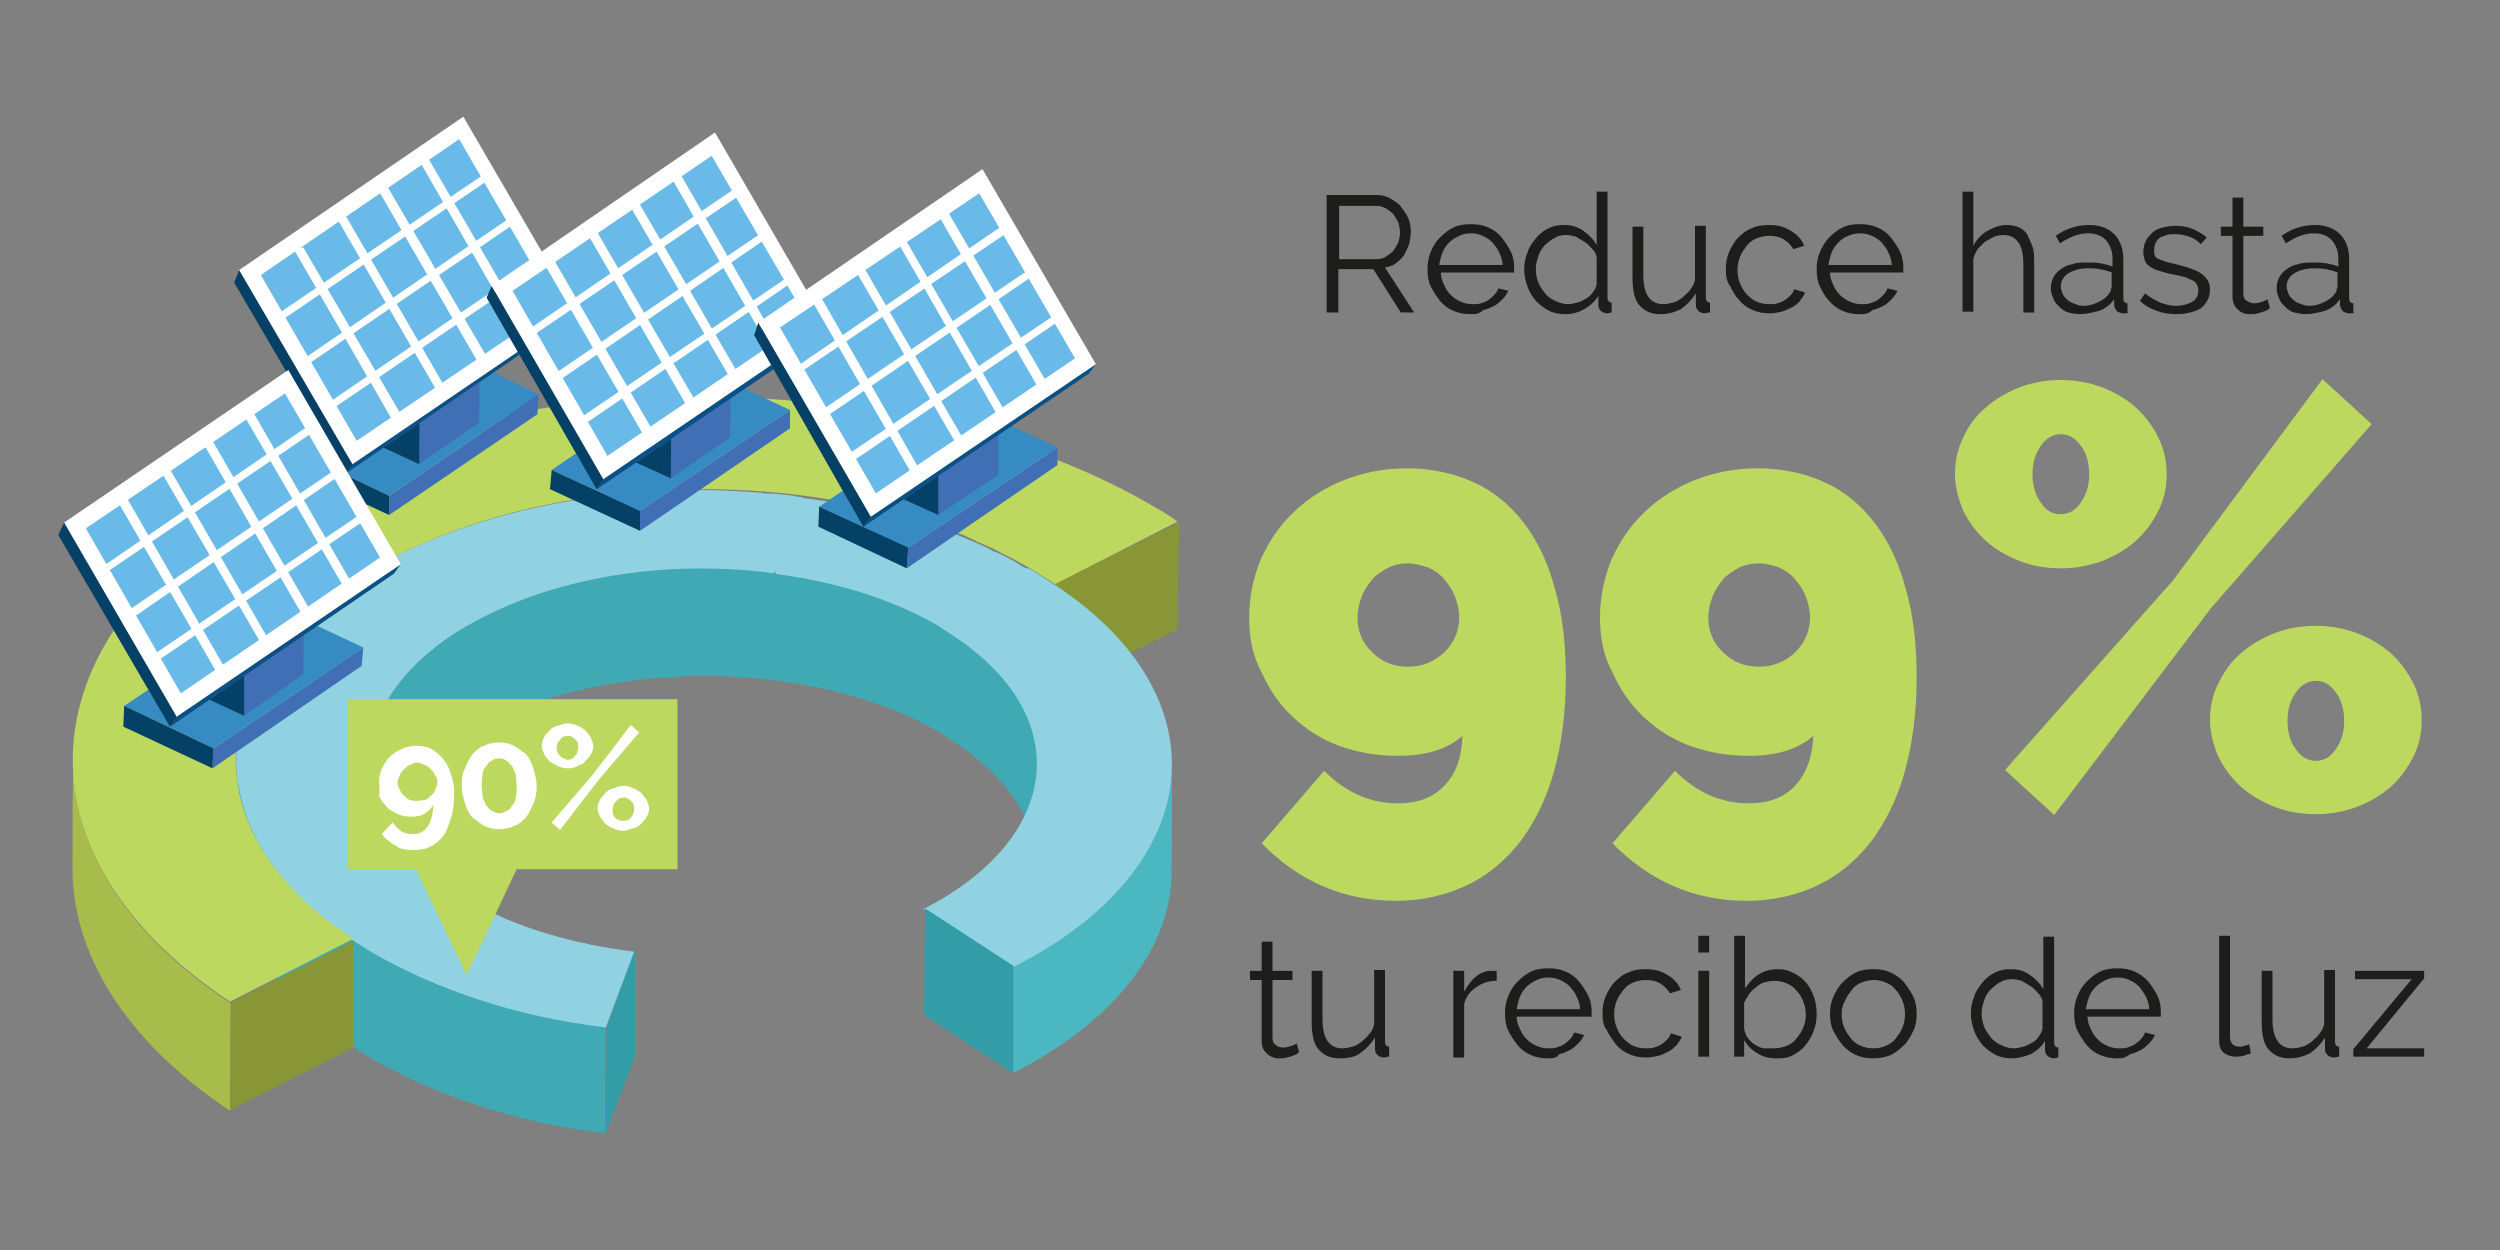 <?xml version="1.0" encoding="utf-8"?>
<!-- Generator: Adobe Illustrator 19.0.1, SVG Export Plug-In . SVG Version: 6.00 Build 0)  -->
<svg version="1.1" id="Capa_1" xmlns="http://www.w3.org/2000/svg" xmlns:xlink="http://www.w3.org/1999/xlink" x="0px" y="0px"
	 viewBox="86 -49 300 150" style="enable-background:new 86 -49 300 150;" xml:space="preserve">
<rect x="86" y="-49" width="300" height="150" fill="#808080" stroke="none"/>
<style type="text/css">
	.st0{enable-background:new    ;}
	.st1{fill:#1D1E1C;}
	.st2{fill:#BCD85F;}
	.st3{fill:#889638;}
	.st4{fill:#3FAAB4;}
	.st5{fill:#4BB7C1;}
	.st6{fill:#90D1E2;}
	.st7{fill:#329DA7;}
	.st8{fill:#A7BC4B;}
	.st9{fill:#406FB5;}
	.st10{fill:#358BC2;}
	.st11{fill:#054167;}
	.st12{fill:#7F724A;}
	.st13{fill:#20375A;}
	.st14{fill:#696A61;}
	.st15{fill:#075188;}
	.st16{fill:#FFFFFF;}
	.st17{fill:#6ABAE9;}
</style>
<g>
	<g class="st0">
		<path class="st1" d="M245.2-11.5v-14.1h5.9c0.6,0,1.2,0.1,1.7,0.4s1,0.6,1.3,1s0.7,0.9,0.9,1.4c0.2,0.5,0.3,1.1,0.3,1.6
			c0,0.5-0.1,1-0.2,1.5c-0.2,0.5-0.4,0.9-0.6,1.3c-0.3,0.4-0.6,0.7-1,1s-0.8,0.4-1.3,0.5l3.5,5.4h-1.6l-3.3-5.2h-4.2v5.2H245.2z
			 M246.6-17.9h4.6c0.4,0,0.8-0.1,1.1-0.3c0.3-0.2,0.6-0.4,0.9-0.7c0.2-0.3,0.4-0.6,0.6-1c0.1-0.4,0.2-0.8,0.2-1.2
			c0-0.4-0.1-0.8-0.2-1.2c-0.2-0.4-0.4-0.7-0.6-1c-0.3-0.3-0.6-0.5-0.9-0.7c-0.4-0.2-0.7-0.3-1.1-0.3h-4.5V-17.9z"/>
		<path class="st1" d="M262.5-11.3c-0.8,0-1.4-0.1-2.1-0.4s-1.2-0.7-1.6-1.2s-0.8-1.1-1.1-1.7c-0.3-0.6-0.4-1.3-0.4-2.1
			c0-0.7,0.1-1.4,0.4-2.1s0.6-1.2,1.1-1.7c0.5-0.5,1-0.9,1.6-1.2s1.3-0.4,2.1-0.4c0.8,0,1.4,0.1,2.1,0.4s1.2,0.7,1.6,1.2
			c0.4,0.5,0.8,1.1,1.1,1.7s0.4,1.3,0.4,2c0,0.1,0,0.2,0,0.3s0,0.2,0,0.2h-8.8c0,0.6,0.2,1.1,0.4,1.5c0.2,0.5,0.5,0.9,0.8,1.2
			c0.3,0.3,0.7,0.6,1.2,0.8c0.4,0.2,0.9,0.3,1.4,0.3c0.3,0,0.7,0,1-0.1c0.3-0.1,0.6-0.2,0.9-0.4c0.3-0.2,0.5-0.4,0.7-0.6
			c0.2-0.2,0.4-0.5,0.5-0.8l1.2,0.3c-0.2,0.4-0.4,0.7-0.7,1s-0.6,0.6-1,0.8s-0.8,0.4-1.3,0.5C263.5-11.3,263-11.3,262.5-11.3z
			 M266.3-17.2c0-0.6-0.2-1.1-0.4-1.5c-0.2-0.5-0.5-0.8-0.8-1.2c-0.3-0.3-0.7-0.6-1.2-0.8c-0.4-0.2-0.9-0.3-1.4-0.3
			c-0.5,0-1,0.1-1.4,0.3c-0.4,0.2-0.8,0.4-1.2,0.8c-0.3,0.3-0.6,0.7-0.8,1.2c-0.2,0.5-0.3,1-0.4,1.5H266.3z"/>
		<path class="st1" d="M273.9-11.3c-0.7,0-1.4-0.1-2-0.4s-1.1-0.7-1.6-1.2c-0.4-0.5-0.8-1.1-1-1.7s-0.4-1.3-0.4-2
			c0-0.7,0.1-1.4,0.4-2.1c0.2-0.7,0.6-1.2,1-1.7c0.4-0.5,0.9-0.9,1.5-1.2s1.2-0.4,1.9-0.4c0.9,0,1.6,0.2,2.3,0.7
			c0.7,0.5,1.2,1,1.6,1.7V-26h1.3v12.7c0,0.4,0.2,0.6,0.5,0.6v1.2c-0.2,0-0.4,0.1-0.5,0.1c-0.3,0-0.6-0.1-0.8-0.3
			c-0.2-0.2-0.3-0.4-0.3-0.7v-1.1c-0.4,0.7-1,1.2-1.7,1.6C275.4-11.5,274.7-11.3,273.9-11.3z M274.2-12.5c0.3,0,0.7-0.1,1.1-0.2
			c0.4-0.1,0.7-0.3,1.1-0.5c0.3-0.2,0.6-0.5,0.8-0.8s0.4-0.6,0.4-1v-3.2c-0.1-0.4-0.3-0.7-0.6-1c-0.3-0.3-0.5-0.6-0.9-0.8
			c-0.3-0.2-0.7-0.4-1-0.6c-0.4-0.1-0.7-0.2-1.1-0.2c-0.6,0-1.1,0.1-1.5,0.4c-0.5,0.2-0.8,0.6-1.2,0.9c-0.3,0.4-0.6,0.8-0.7,1.3
			c-0.2,0.5-0.3,1-0.3,1.5c0,0.6,0.1,1.1,0.3,1.6c0.2,0.5,0.5,0.9,0.8,1.3s0.8,0.7,1.2,0.9S273.6-12.5,274.2-12.5z"/>
		<path class="st1" d="M285.2-11.3c-1.1,0-1.9-0.4-2.5-1.1c-0.6-0.7-0.8-1.9-0.8-3.3v-6.1h1.3v5.8c0,2.3,0.8,3.5,2.4,3.5
			c0.4,0,0.8-0.1,1.2-0.2c0.4-0.1,0.7-0.3,1.1-0.6c0.3-0.3,0.6-0.5,0.9-0.9s0.5-0.7,0.6-1.2v-6.5h1.3v8.6c0,0.4,0.2,0.6,0.5,0.6v1.2
			c-0.3,0-0.5,0.1-0.6,0.1c-0.3,0-0.6-0.1-0.8-0.3c-0.2-0.2-0.3-0.4-0.3-0.7v-1.4c-0.5,0.8-1.1,1.4-1.8,1.9
			C286.9-11.5,286.1-11.3,285.2-11.3z"/>
		<path class="st1" d="M293.1-16.7c0-0.7,0.1-1.4,0.4-2.1c0.3-0.6,0.6-1.2,1.1-1.7s1-0.9,1.6-1.1c0.6-0.3,1.3-0.4,2.1-0.4
			c1,0,1.8,0.2,2.6,0.7s1.3,1,1.6,1.8l-1.3,0.4c-0.3-0.5-0.7-0.9-1.2-1.2s-1.1-0.4-1.7-0.4c-0.5,0-1,0.1-1.5,0.3
			c-0.5,0.2-0.9,0.5-1.2,0.9c-0.3,0.4-0.6,0.8-0.8,1.3c-0.2,0.5-0.3,1.1-0.3,1.6c0,0.6,0.1,1.1,0.3,1.6s0.5,1,0.8,1.3
			s0.7,0.7,1.2,0.9c0.5,0.2,0.9,0.3,1.5,0.3c0.3,0,0.7,0,1-0.1c0.3-0.1,0.6-0.2,0.9-0.4c0.3-0.2,0.5-0.4,0.7-0.6
			c0.2-0.2,0.3-0.4,0.4-0.7l1.3,0.4c-0.1,0.4-0.4,0.7-0.6,1s-0.6,0.6-1,0.8s-0.8,0.4-1.2,0.5c-0.5,0.1-0.9,0.2-1.4,0.2
			c-0.8,0-1.4-0.1-2.1-0.4s-1.2-0.7-1.6-1.2c-0.5-0.5-0.8-1.1-1.1-1.7C293.2-15.2,293.1-15.9,293.1-16.7z"/>
		<path class="st1" d="M309.2-11.3c-0.8,0-1.4-0.1-2.1-0.4s-1.2-0.7-1.6-1.2c-0.5-0.5-0.8-1.1-1.1-1.7c-0.3-0.6-0.4-1.3-0.4-2.1
			c0-0.7,0.1-1.4,0.4-2.1c0.3-0.6,0.6-1.2,1.1-1.7c0.5-0.5,1-0.9,1.6-1.2c0.6-0.3,1.3-0.4,2.1-0.4s1.4,0.1,2.1,0.4s1.2,0.7,1.6,1.2
			c0.4,0.5,0.8,1.1,1.1,1.7s0.4,1.3,0.4,2c0,0.1,0,0.2,0,0.3c0,0.1,0,0.2,0,0.2h-8.8c0,0.6,0.2,1.1,0.4,1.5c0.2,0.5,0.5,0.9,0.8,1.2
			c0.3,0.3,0.7,0.6,1.2,0.8c0.4,0.2,0.9,0.3,1.4,0.3c0.3,0,0.7,0,1-0.1s0.6-0.2,0.9-0.4c0.3-0.2,0.5-0.4,0.7-0.6s0.4-0.5,0.5-0.8
			l1.2,0.3c-0.2,0.4-0.4,0.7-0.7,1s-0.6,0.6-1,0.8s-0.8,0.4-1.3,0.5C310.2-11.3,309.7-11.3,309.2-11.3z M313-17.2
			c0-0.6-0.2-1.1-0.4-1.5c-0.2-0.5-0.5-0.8-0.8-1.2c-0.3-0.3-0.7-0.6-1.2-0.8c-0.4-0.2-0.9-0.3-1.4-0.3c-0.5,0-1,0.1-1.4,0.3
			c-0.5,0.2-0.8,0.4-1.2,0.8c-0.3,0.3-0.6,0.7-0.8,1.2s-0.3,1-0.4,1.5H313z"/>
		<path class="st1" d="M330.1-11.5h-1.3v-5.8c0-1.2-0.2-2.1-0.6-2.6c-0.4-0.6-1-0.9-1.8-0.9c-0.4,0-0.8,0.1-1.1,0.2
			c-0.4,0.2-0.7,0.4-1.1,0.6c-0.3,0.3-0.6,0.6-0.9,0.9c-0.2,0.4-0.4,0.7-0.5,1.2v6.3h-1.3V-26h1.3v6.5c0.4-0.8,1-1.4,1.7-1.8
			s1.5-0.7,2.3-0.7c0.6,0,1.1,0.1,1.5,0.3c0.4,0.2,0.8,0.5,1,0.9s0.4,0.9,0.6,1.4s0.2,1.2,0.2,1.8V-11.5z"/>
		<path class="st1" d="M335.6-11.3c-0.5,0-1-0.1-1.4-0.2s-0.8-0.4-1.1-0.7c-0.3-0.3-0.6-0.6-0.7-1c-0.2-0.4-0.3-0.8-0.3-1.2
			c0-0.5,0.1-0.9,0.3-1.3c0.2-0.4,0.5-0.7,0.9-1c0.4-0.3,0.8-0.5,1.4-0.6c0.5-0.2,1.1-0.2,1.8-0.2c0.5,0,1,0,1.6,0.1
			c0.5,0.1,1,0.2,1.4,0.4V-18c0-0.9-0.3-1.6-0.8-2.2c-0.5-0.5-1.2-0.8-2.1-0.8c-0.6,0-1.1,0.1-1.7,0.3c-0.5,0.2-1.1,0.5-1.7,0.9
			l-0.5-0.9c0.7-0.5,1.3-0.8,2-1c0.6-0.2,1.3-0.3,2-0.3c1.3,0,2.3,0.4,3,1.1c0.7,0.7,1.1,1.7,1.1,3v4.7c0,0.4,0.2,0.6,0.5,0.6v1.2
			c-0.1,0-0.2,0-0.3,0c-0.1,0-0.2,0-0.2,0c-0.3,0-0.5-0.1-0.7-0.2c-0.2-0.2-0.3-0.4-0.4-0.7l0-0.8c-0.4,0.6-1,1.1-1.8,1.4
			C337.1-11.5,336.4-11.3,335.6-11.3z M335.9-12.3c0.6,0,1.2-0.1,1.8-0.4c0.6-0.3,1.1-0.6,1.4-1.1c0.1-0.1,0.2-0.2,0.2-0.4
			s0.1-0.3,0.1-0.4v-1.7c-0.5-0.2-0.9-0.3-1.4-0.4s-1-0.1-1.4-0.1c-1,0-1.7,0.2-2.4,0.6c-0.6,0.4-0.9,0.9-0.9,1.6
			c0,0.3,0.1,0.5,0.2,0.8c0.1,0.3,0.3,0.5,0.5,0.7c0.2,0.2,0.5,0.4,0.8,0.5S335.5-12.3,335.9-12.3z"/>
		<path class="st1" d="M347.2-11.3c-0.8,0-1.6-0.1-2.4-0.4c-0.8-0.3-1.4-0.6-2-1.2l0.6-0.9c0.6,0.5,1.2,0.8,1.8,1.1
			c0.6,0.2,1.2,0.4,1.9,0.4c0.8,0,1.5-0.2,2-0.5c0.5-0.3,0.7-0.8,0.7-1.4c0-0.3-0.1-0.5-0.2-0.7s-0.3-0.4-0.6-0.5s-0.6-0.3-1-0.4
			c-0.4-0.1-0.8-0.2-1.4-0.3c-0.6-0.1-1.1-0.3-1.5-0.4c-0.4-0.1-0.8-0.3-1.1-0.5c-0.3-0.2-0.5-0.4-0.6-0.7c-0.1-0.3-0.2-0.6-0.2-1
			c0-0.5,0.1-1,0.3-1.4s0.5-0.7,0.8-1c0.3-0.3,0.8-0.5,1.2-0.6c0.5-0.1,1-0.2,1.5-0.2c0.8,0,1.5,0.1,2.2,0.4c0.6,0.3,1.2,0.6,1.6,1
			l-0.7,0.8c-0.4-0.4-0.8-0.7-1.4-0.9s-1.1-0.3-1.7-0.3c-0.4,0-0.7,0-1,0.1c-0.3,0.1-0.6,0.2-0.8,0.3c-0.2,0.2-0.4,0.4-0.5,0.6
			c-0.1,0.2-0.2,0.5-0.2,0.9c0,0.3,0,0.5,0.1,0.7s0.2,0.3,0.5,0.4c0.2,0.1,0.5,0.2,0.8,0.3c0.3,0.1,0.7,0.2,1.2,0.3
			c0.7,0.2,1.2,0.3,1.7,0.5c0.5,0.2,0.9,0.3,1.3,0.6c0.3,0.2,0.6,0.5,0.8,0.8s0.3,0.7,0.3,1.1c0,1-0.4,1.7-1.1,2.3
			C349.4-11.6,348.4-11.3,347.2-11.3z"/>
		<path class="st1" d="M358.4-12c-0.1,0-0.2,0.1-0.3,0.2s-0.3,0.1-0.5,0.2s-0.4,0.1-0.7,0.2s-0.5,0.1-0.8,0.1c-0.3,0-0.6,0-0.8-0.1
			c-0.3-0.1-0.5-0.2-0.7-0.4c-0.2-0.2-0.4-0.4-0.5-0.6c-0.1-0.3-0.2-0.5-0.2-0.9v-7.4h-1.4v-1.1h1.4v-3.5h1.3v3.5h2.4v1.1h-2.4v7
			c0,0.4,0.2,0.7,0.4,0.8s0.5,0.3,0.9,0.3c0.4,0,0.7-0.1,1-0.2c0.3-0.1,0.5-0.2,0.6-0.3L358.4-12z"/>
		<path class="st1" d="M362.7-11.3c-0.5,0-1-0.1-1.4-0.2s-0.8-0.4-1.1-0.7c-0.3-0.3-0.6-0.6-0.7-1c-0.2-0.4-0.3-0.8-0.3-1.2
			c0-0.5,0.1-0.9,0.3-1.3c0.2-0.4,0.5-0.7,0.9-1c0.4-0.3,0.8-0.5,1.4-0.6c0.5-0.2,1.1-0.2,1.8-0.2c0.5,0,1,0,1.6,0.1
			c0.5,0.1,1,0.2,1.4,0.4V-18c0-0.9-0.3-1.6-0.8-2.2c-0.5-0.5-1.2-0.8-2.1-0.8c-0.6,0-1.1,0.1-1.7,0.3c-0.5,0.2-1.1,0.5-1.7,0.9
			l-0.5-0.9c0.7-0.5,1.3-0.8,2-1c0.6-0.2,1.3-0.3,2-0.3c1.3,0,2.3,0.4,3,1.1c0.7,0.7,1.1,1.7,1.1,3v4.7c0,0.4,0.2,0.6,0.5,0.6v1.2
			c-0.1,0-0.2,0-0.3,0c-0.1,0-0.2,0-0.2,0c-0.3,0-0.5-0.1-0.7-0.2c-0.2-0.2-0.3-0.4-0.4-0.7l0-0.8c-0.4,0.6-1,1.1-1.8,1.4
			C364.2-11.5,363.5-11.3,362.7-11.3z M363-12.3c0.6,0,1.2-0.1,1.8-0.4c0.6-0.3,1.1-0.6,1.4-1.1c0.1-0.1,0.2-0.2,0.2-0.4
			s0.1-0.3,0.1-0.4v-1.7c-0.5-0.2-0.9-0.3-1.4-0.4s-1-0.1-1.4-0.1c-1,0-1.7,0.2-2.4,0.6c-0.6,0.4-0.9,0.9-0.9,1.6
			c0,0.3,0.1,0.5,0.2,0.8c0.1,0.3,0.3,0.5,0.5,0.7c0.2,0.2,0.5,0.4,0.8,0.5S362.6-12.3,363-12.3z"/>
	</g>
	<g class="st0">
		<path class="st2" d="M235.9,25.1c0-2.5,0.5-4.8,1.4-7c1-2.2,2.3-4.1,4-5.7c1.7-1.6,3.7-2.9,6-3.8c2.3-0.9,4.8-1.4,7.5-1.4
			c3,0,5.7,0.6,8.1,1.7c2.4,1.1,4.3,2.7,6,4.9c1.6,2.1,2.9,4.8,3.7,7.9c0.9,3.1,1.3,6.6,1.3,10.6c0,4.2-0.5,7.9-1.4,11.2
			s-2.3,6.1-4,8.4c-1.8,2.3-3.9,4.1-6.4,5.3c-2.5,1.2-5.4,1.9-8.6,1.9c-6.2,0-11.6-2.3-16.1-6.9l7.5-8.7c2.6,2.6,5.5,3.9,8.9,3.9
			c2.3,0,4.2-0.7,5.5-2.1c1.4-1.4,2.1-3.4,2.2-6c-1.8,1.6-4.4,2.4-7.7,2.4c-2.6,0-4.9-0.4-7.1-1.2c-2.2-0.8-4-2-5.6-3.5
			c-1.6-1.5-2.8-3.3-3.7-5.3C236.3,29.7,235.9,27.5,235.9,25.1z M254.9,18.6c-0.8,0-1.6,0.2-2.3,0.5c-0.7,0.4-1.4,0.8-1.9,1.4
			c-0.5,0.6-1,1.3-1.3,2.1c-0.3,0.8-0.5,1.6-0.5,2.5c0,1.7,0.6,3.1,1.8,4.2c1.2,1.2,2.6,1.7,4.3,1.7c1.7,0,3.1-0.6,4.3-1.7
			c1.2-1.2,1.8-2.6,1.8-4.2c0-0.9-0.2-1.7-0.5-2.5c-0.3-0.8-0.8-1.5-1.3-2.1c-0.5-0.6-1.2-1.1-1.9-1.4
			C256.4,18.8,255.7,18.6,254.9,18.6z"/>
		<path class="st2" d="M278,25.1c0-2.5,0.5-4.8,1.4-7c1-2.2,2.3-4.1,4-5.7c1.7-1.6,3.7-2.9,6-3.8c2.3-0.9,4.8-1.4,7.5-1.4
			c3,0,5.7,0.6,8.1,1.7c2.4,1.1,4.3,2.7,6,4.9c1.6,2.1,2.9,4.8,3.7,7.9c0.9,3.1,1.3,6.6,1.3,10.6c0,4.2-0.5,7.9-1.4,11.2
			c-0.9,3.3-2.3,6.1-4,8.4c-1.8,2.3-3.9,4.1-6.4,5.3c-2.5,1.2-5.4,1.9-8.6,1.9c-6.2,0-11.6-2.3-16.1-6.9l7.5-8.7
			c2.6,2.6,5.5,3.9,8.9,3.9c2.3,0,4.2-0.7,5.5-2.1s2.1-3.4,2.2-6c-1.8,1.6-4.4,2.4-7.7,2.4c-2.6,0-4.9-0.4-7.1-1.2
			c-2.2-0.8-4-2-5.6-3.5c-1.6-1.5-2.8-3.3-3.7-5.3C278.4,29.7,278,27.5,278,25.1z M297,18.6c-0.8,0-1.6,0.2-2.3,0.5
			c-0.7,0.4-1.4,0.8-1.9,1.4c-0.5,0.6-1,1.3-1.3,2.1c-0.3,0.8-0.5,1.6-0.5,2.5c0,1.7,0.6,3.1,1.8,4.2c1.2,1.2,2.6,1.7,4.3,1.7
			c1.7,0,3.1-0.6,4.3-1.7c1.2-1.2,1.8-2.6,1.8-4.2c0-0.9-0.2-1.7-0.5-2.5c-0.3-0.8-0.8-1.5-1.3-2.1c-0.5-0.6-1.2-1.1-1.9-1.4
			C298.6,18.8,297.8,18.6,297,18.6z"/>
		<path class="st2" d="M333.3,19.2c-1.8,0-3.5-0.3-5-0.9c-1.5-0.6-2.9-1.4-4-2.4c-1.1-1-2-2.2-2.7-3.6c-0.6-1.4-1-2.9-1-4.4
			c0-1.6,0.3-3,1-4.4c0.6-1.4,1.5-2.6,2.7-3.6c1.1-1,2.5-1.8,4-2.4c1.5-0.6,3.2-0.9,5-0.9c1.8,0,3.4,0.3,5,0.9
			c1.5,0.6,2.9,1.4,4,2.4c1.1,1,2,2.2,2.7,3.6c0.7,1.4,1,2.9,1,4.4c0,1.6-0.3,3-1,4.4c-0.7,1.4-1.6,2.6-2.7,3.6
			c-1.1,1-2.5,1.8-4,2.4C336.7,18.9,335,19.2,333.3,19.2z M326.6,43.4l20.2-22.8l17.9-24.1l5.9,5.4L351.3,24l-18.8,24.8L326.6,43.4z
			 M333.3,12.7c1,0,1.8-0.5,2.4-1.4c0.7-1,1-2.1,1-3.4c0-1.3-0.3-2.5-1-3.4c-0.7-1-1.5-1.4-2.4-1.4s-1.8,0.5-2.4,1.4
			c-0.7,1-1,2.1-1,3.4c0,1.3,0.3,2.5,1,3.4C331.5,12.3,332.3,12.7,333.3,12.7z M363.9,48.7c-1.8,0-3.5-0.3-5-0.9
			c-1.5-0.6-2.9-1.4-4-2.4c-1.1-1-2-2.2-2.7-3.6c-0.6-1.4-1-2.9-1-4.4c0-1.6,0.3-3,1-4.4s1.5-2.6,2.7-3.6c1.1-1,2.5-1.8,4-2.4
			c1.5-0.6,3.2-0.9,5-0.9c1.8,0,3.4,0.3,5,0.9c1.5,0.6,2.9,1.4,4,2.4c1.1,1,2,2.2,2.7,3.6c0.7,1.4,1,2.9,1,4.4c0,1.6-0.3,3-1,4.4
			c-0.7,1.4-1.6,2.6-2.7,3.6c-1.1,1-2.5,1.8-4,2.4C367.3,48.4,365.7,48.7,363.9,48.7z M363.9,42.3c1,0,1.8-0.5,2.4-1.4
			c0.7-1,1-2.1,1-3.4c0-1.3-0.3-2.5-1-3.4c-0.7-1-1.5-1.4-2.4-1.4s-1.8,0.5-2.4,1.4c-0.7,1-1,2.1-1,3.4c0,1.3,0.3,2.5,1,3.4
			C362.1,41.8,362.9,42.3,363.9,42.3z"/>
	</g>
	<g class="st0">
		<path class="st1" d="M241.9,77.3c-0.1,0-0.2,0.1-0.3,0.2c-0.2,0.1-0.3,0.1-0.5,0.2c-0.2,0.1-0.4,0.1-0.7,0.2s-0.5,0.1-0.8,0.1
			c-0.3,0-0.6,0-0.8-0.1s-0.5-0.2-0.7-0.4c-0.2-0.2-0.4-0.4-0.5-0.6c-0.1-0.3-0.2-0.5-0.2-0.9v-7.4h-1.4v-1.1h1.4V64h1.3v3.5h2.4
			v1.1h-2.4v7c0,0.4,0.2,0.7,0.4,0.8c0.2,0.2,0.5,0.3,0.9,0.3c0.4,0,0.7-0.1,1-0.2c0.3-0.1,0.5-0.2,0.6-0.3L241.9,77.3z"/>
		<path class="st1" d="M246.7,78c-1.1,0-1.9-0.4-2.5-1.1c-0.6-0.7-0.8-1.9-0.8-3.3v-6.1h1.3v5.8c0,2.3,0.8,3.5,2.4,3.5
			c0.4,0,0.8-0.1,1.2-0.2c0.4-0.1,0.7-0.3,1.1-0.6c0.3-0.3,0.6-0.5,0.9-0.9c0.3-0.3,0.5-0.7,0.6-1.2v-6.5h1.3v8.6
			c0,0.4,0.2,0.6,0.5,0.6v1.2c-0.3,0-0.4,0.1-0.6,0.1c-0.3,0-0.6-0.1-0.8-0.3c-0.2-0.2-0.3-0.4-0.3-0.7v-1.4
			c-0.5,0.8-1.1,1.4-1.8,1.9S247.6,78,246.7,78z"/>
		<path class="st1" d="M265.5,68.7c-0.9,0-1.7,0.3-2.4,0.8c-0.7,0.5-1.2,1.1-1.4,2v6.4h-1.3V67.5h1.3V70c0.4-0.7,0.8-1.3,1.4-1.8
			c0.6-0.5,1.2-0.7,1.9-0.7c0.1,0,0.2,0,0.3,0c0.1,0,0.2,0,0.3,0V68.7z"/>
		<path class="st1" d="M271.8,78c-0.8,0-1.4-0.1-2.1-0.4s-1.2-0.7-1.6-1.2s-0.8-1.1-1.1-1.7c-0.3-0.6-0.4-1.3-0.4-2.1
			c0-0.7,0.1-1.4,0.4-2.1s0.6-1.2,1.1-1.7c0.5-0.5,1-0.9,1.6-1.2s1.3-0.4,2.1-0.4c0.8,0,1.4,0.1,2.1,0.4s1.2,0.7,1.6,1.2
			c0.4,0.5,0.8,1.1,1.1,1.7s0.4,1.3,0.4,2c0,0.1,0,0.2,0,0.3s0,0.2,0,0.2H268c0,0.6,0.2,1.1,0.4,1.5c0.2,0.5,0.5,0.9,0.8,1.2
			c0.3,0.3,0.7,0.6,1.2,0.8c0.4,0.2,0.9,0.3,1.4,0.3c0.3,0,0.7,0,1-0.1c0.3-0.1,0.6-0.2,0.9-0.4c0.3-0.2,0.5-0.4,0.7-0.6
			c0.2-0.2,0.4-0.5,0.5-0.8l1.2,0.3c-0.2,0.4-0.4,0.7-0.7,1s-0.6,0.6-1,0.8s-0.8,0.4-1.3,0.5C272.8,78,272.3,78,271.8,78z
			 M275.6,72.1c0-0.6-0.2-1.1-0.4-1.5c-0.2-0.5-0.5-0.8-0.8-1.2c-0.3-0.3-0.7-0.6-1.2-0.8c-0.4-0.2-0.9-0.3-1.4-0.3
			c-0.5,0-1,0.1-1.4,0.3c-0.4,0.2-0.8,0.4-1.2,0.8c-0.3,0.3-0.6,0.7-0.8,1.2c-0.2,0.5-0.3,1-0.4,1.5H275.6z"/>
		<path class="st1" d="M278.3,72.6c0-0.7,0.1-1.4,0.4-2.1c0.3-0.6,0.6-1.2,1.1-1.7c0.5-0.5,1-0.9,1.6-1.1c0.6-0.3,1.3-0.4,2.1-0.4
			c1,0,1.8,0.2,2.6,0.7c0.7,0.4,1.3,1,1.6,1.8l-1.3,0.4c-0.3-0.5-0.7-0.9-1.2-1.2s-1.1-0.4-1.7-0.4c-0.5,0-1,0.1-1.5,0.3
			c-0.5,0.2-0.9,0.5-1.2,0.9c-0.3,0.4-0.6,0.8-0.8,1.3c-0.2,0.5-0.3,1.1-0.3,1.6c0,0.6,0.1,1.1,0.3,1.6c0.2,0.5,0.5,1,0.8,1.3
			s0.7,0.7,1.2,0.9c0.5,0.2,0.9,0.3,1.5,0.3c0.3,0,0.7,0,1-0.1c0.3-0.1,0.6-0.2,0.9-0.4c0.3-0.2,0.5-0.4,0.7-0.6
			c0.2-0.2,0.3-0.4,0.4-0.7l1.3,0.4c-0.1,0.4-0.4,0.7-0.6,1c-0.3,0.3-0.6,0.6-1,0.8s-0.8,0.4-1.2,0.5c-0.5,0.1-0.9,0.2-1.4,0.2
			c-0.8,0-1.4-0.1-2.1-0.4s-1.2-0.7-1.6-1.2s-0.8-1.1-1.1-1.7C278.4,74.1,278.3,73.4,278.3,72.6z"/>
		<path class="st1" d="M289.8,65.3v-2h1.3v2H289.8z M289.8,77.8V67.5h1.3v10.3H289.8z"/>
		<path class="st1" d="M299.1,78c-0.8,0-1.6-0.2-2.2-0.6c-0.7-0.4-1.2-0.9-1.6-1.6v2h-1.2V63.3h1.3v6.3c0.5-0.7,1-1.3,1.7-1.7
			c0.6-0.4,1.4-0.6,2.3-0.6c0.7,0,1.4,0.2,1.9,0.5c0.6,0.3,1.1,0.7,1.5,1.2c0.4,0.5,0.7,1.1,0.9,1.7c0.2,0.6,0.3,1.3,0.3,2
			c0,0.7-0.1,1.4-0.4,2.1c-0.2,0.6-0.6,1.2-1,1.7c-0.4,0.5-1,0.9-1.6,1.2S299.8,78,299.1,78z M298.8,76.8c0.6,0,1.1-0.1,1.6-0.3
			c0.5-0.2,0.9-0.5,1.2-0.9c0.3-0.4,0.6-0.8,0.8-1.3s0.3-1,0.3-1.5c0-0.5-0.1-1.1-0.3-1.6c-0.2-0.5-0.4-0.9-0.8-1.3
			c-0.3-0.4-0.7-0.7-1.2-0.9s-0.9-0.3-1.5-0.3c-0.4,0-0.8,0.1-1.2,0.2c-0.4,0.1-0.7,0.3-1,0.6c-0.3,0.2-0.6,0.5-0.8,0.8
			c-0.2,0.3-0.4,0.6-0.6,1v3.2c0.1,0.4,0.2,0.7,0.4,1s0.5,0.6,0.8,0.8c0.3,0.2,0.7,0.4,1.1,0.5C298.1,76.8,298.5,76.8,298.8,76.8z"
			/>
		<path class="st1" d="M310.8,78c-0.8,0-1.4-0.1-2.1-0.4c-0.6-0.3-1.2-0.7-1.6-1.2s-0.8-1.1-1.1-1.7c-0.3-0.6-0.4-1.3-0.4-2
			c0-0.7,0.1-1.4,0.4-2.1c0.3-0.6,0.6-1.2,1.1-1.7s1-0.9,1.6-1.2c0.6-0.3,1.3-0.4,2.1-0.4s1.4,0.1,2.1,0.4c0.6,0.3,1.2,0.7,1.6,1.2
			s0.8,1.1,1.1,1.7c0.3,0.6,0.4,1.3,0.4,2.1c0,0.7-0.1,1.4-0.4,2c-0.3,0.6-0.6,1.2-1.1,1.7s-1,0.9-1.6,1.2
			C312.2,77.9,311.5,78,310.8,78z M307,72.7c0,0.6,0.1,1.1,0.3,1.6c0.2,0.5,0.5,0.9,0.8,1.3c0.3,0.4,0.7,0.7,1.2,0.9
			c0.5,0.2,0.9,0.3,1.5,0.3s1-0.1,1.5-0.3c0.5-0.2,0.9-0.5,1.2-0.9c0.3-0.4,0.6-0.8,0.8-1.3c0.2-0.5,0.3-1,0.3-1.6
			c0-0.6-0.1-1.1-0.3-1.6c-0.2-0.5-0.5-1-0.8-1.3c-0.3-0.4-0.7-0.7-1.2-0.9c-0.5-0.2-0.9-0.3-1.4-0.3s-1,0.1-1.5,0.3
			c-0.5,0.2-0.9,0.5-1.2,0.9c-0.3,0.4-0.6,0.8-0.8,1.3C307.1,71.6,307,72.1,307,72.7z"/>
		<path class="st1" d="M327.5,78c-0.7,0-1.4-0.1-2-0.4s-1.1-0.7-1.6-1.2c-0.4-0.5-0.8-1.1-1-1.7c-0.2-0.6-0.4-1.3-0.4-2
			c0-0.7,0.1-1.4,0.4-2.1c0.2-0.7,0.6-1.2,1-1.7c0.4-0.5,0.9-0.9,1.5-1.2s1.2-0.4,1.9-0.4c0.9,0,1.6,0.2,2.3,0.7
			c0.7,0.5,1.2,1,1.6,1.7v-6.3h1.3v12.7c0,0.4,0.2,0.6,0.5,0.6v1.2c-0.2,0-0.4,0.1-0.5,0.1c-0.3,0-0.6-0.1-0.8-0.3
			c-0.2-0.2-0.3-0.4-0.3-0.7v-1.1c-0.4,0.7-1,1.2-1.7,1.6C328.9,77.8,328.2,78,327.5,78z M327.7,76.8c0.3,0,0.7-0.1,1.1-0.2
			c0.4-0.1,0.7-0.3,1.1-0.5s0.6-0.5,0.8-0.8c0.2-0.3,0.4-0.6,0.4-1v-3.2c-0.1-0.4-0.3-0.7-0.6-1s-0.5-0.6-0.9-0.8
			c-0.3-0.2-0.7-0.4-1-0.6c-0.4-0.1-0.7-0.2-1.1-0.2c-0.6,0-1.1,0.1-1.5,0.4c-0.5,0.2-0.8,0.6-1.2,0.9c-0.3,0.4-0.6,0.8-0.7,1.3
			c-0.2,0.5-0.3,1-0.3,1.5c0,0.6,0.1,1.1,0.3,1.6c0.2,0.5,0.5,0.9,0.8,1.3c0.3,0.4,0.8,0.7,1.2,0.9
			C326.7,76.7,327.2,76.8,327.7,76.8z"/>
		<path class="st1" d="M340.1,78c-0.8,0-1.4-0.1-2.1-0.4s-1.2-0.7-1.6-1.2s-0.8-1.1-1.1-1.7c-0.3-0.6-0.4-1.3-0.4-2.1
			c0-0.7,0.1-1.4,0.4-2.1s0.6-1.2,1.1-1.7c0.5-0.5,1-0.9,1.6-1.2s1.3-0.4,2.1-0.4s1.4,0.1,2.1,0.4c0.6,0.3,1.2,0.7,1.6,1.2
			c0.4,0.5,0.8,1.1,1.1,1.7c0.3,0.6,0.4,1.3,0.4,2c0,0.1,0,0.2,0,0.3s0,0.2,0,0.2h-8.8c0,0.6,0.2,1.1,0.4,1.5
			c0.2,0.5,0.5,0.9,0.8,1.2s0.7,0.6,1.2,0.8c0.4,0.2,0.9,0.3,1.4,0.3c0.3,0,0.7,0,1-0.1c0.3-0.1,0.6-0.2,0.9-0.4
			c0.3-0.2,0.5-0.4,0.7-0.6c0.2-0.2,0.4-0.5,0.5-0.8l1.2,0.3c-0.2,0.4-0.4,0.7-0.7,1c-0.3,0.3-0.6,0.6-1,0.8
			c-0.4,0.2-0.8,0.4-1.3,0.5C341,78,340.6,78,340.1,78z M343.9,72.1c0-0.6-0.2-1.1-0.4-1.5s-0.5-0.8-0.8-1.2
			c-0.3-0.3-0.7-0.6-1.2-0.8c-0.4-0.2-0.9-0.3-1.4-0.3c-0.5,0-1,0.1-1.4,0.3c-0.4,0.2-0.8,0.4-1.2,0.8c-0.3,0.3-0.6,0.7-0.8,1.2
			s-0.3,1-0.4,1.5H343.9z"/>
		<path class="st1" d="M352.3,63.3h1.3v12.1c0,0.4,0.1,0.7,0.3,0.9c0.2,0.2,0.5,0.3,0.9,0.3c0.1,0,0.3,0,0.5-0.1
			c0.2,0,0.4-0.1,0.6-0.2l0.2,1.1c-0.3,0.1-0.6,0.2-0.9,0.3c-0.4,0.1-0.7,0.1-0.9,0.1c-0.6,0-1.1-0.2-1.5-0.5
			c-0.4-0.4-0.5-0.8-0.5-1.5V63.3z"/>
		<path class="st1" d="M360.7,78c-1.1,0-1.9-0.4-2.5-1.1c-0.6-0.7-0.8-1.9-0.8-3.3v-6.1h1.3v5.8c0,2.3,0.8,3.5,2.4,3.5
			c0.4,0,0.8-0.1,1.2-0.2c0.4-0.1,0.7-0.3,1.1-0.6c0.3-0.3,0.6-0.5,0.9-0.9s0.5-0.7,0.6-1.2v-6.5h1.3v8.6c0,0.4,0.2,0.6,0.5,0.6v1.2
			c-0.3,0-0.4,0.1-0.6,0.1c-0.3,0-0.6-0.1-0.8-0.3c-0.2-0.2-0.3-0.4-0.3-0.7v-1.4c-0.5,0.8-1.1,1.4-1.8,1.9
			C362.4,77.8,361.6,78,360.7,78z"/>
		<path class="st1" d="M368.4,76.9l7-8.4h-6.8v-1h8.3v0.9l-6.9,8.4h6.9v1h-8.5V76.9z"/>
	</g>
	<g>
		<g>
			<polygon class="st3" points="227.5,13.7 227.3,26.5 212.6,33.9 212.6,21 			"/>
		</g>
		<g>
			<g>
				<path class="st4" d="M210.7,42.7c0,4.3,0,8.6-0.1,12.9c0-5.5-3.3-11.1-10-15.5c-0.7-0.4-1.2-0.8-1.8-1.2
					c-14.8-8.6-38.7-9.1-54.7-1c-9,4.6-13.5,10.9-13.7,17.3V42.3c0-6.4,4.7-12.7,13.5-17.4c15.9-8.1,39.9-7.5,54.7,1
					c0.7,0.4,1.3,0.8,1.8,1.2C207.3,31.7,210.7,37.2,210.7,42.7z"/>
			</g>
			<g>
				<polygon class="st4" points="140.3,57.7 140.3,70.7 128.4,76.7 128.4,63.9 				"/>
			</g>
			<g>
				<path class="st5" d="M226.6,55.5c0,9-6.5,17.9-19.1,24.3V67c12.6-6.4,19.1-15.3,19.1-24.3C226.7,46.5,226.6,51.7,226.6,55.5z"/>
			</g>
			<g>
				<path class="st6" d="M210,19.5c1,0.7,1.8,1.2,2.6,1.7c20.5,13.5,18.3,34.1-5.1,45.9l-10.7-7c16.6-8.5,18.3-23.1,3.6-32.8
					c-0.7-0.4-1.2-0.8-1.8-1.2c-14.8-8.6-38.7-9.1-54.7-1c-16.6,8.5-18.2,23.1-3.5,32.8L128.3,64c-0.8-0.5-1.6-1-2.3-1.7
					c-17.9-13.5-15-32.9,7.4-44.2c17.7-9,42.1-10.4,61.9-4.7c0.7,0.3,1.3,0.4,2,0.5c1.6,0.5,3,1,4.3,1.6c1.2,0.5,2.5,1,3.5,1.6
					c1.3,0.5,2.6,1.2,3.8,2C209.4,19.2,209.7,19.3,210,19.5z"/>
			</g>
			<g>
				<polygon class="st7" points="207.6,66.9 207.6,79.8 196.9,72.8 197,60 				"/>
			</g>
		</g>
		<g>
			<path class="st8" d="M94.7,55.2c0-4.3,0-8.6,0.1-12.9c0,10.4,6.2,20.7,18.9,29.1l-0.1,12.9C100.9,75.8,94.7,65.4,94.7,55.2z"/>
		</g>
		<g>
			<g>
				<path class="st4" d="M130.5,55.2l0.1-12.9c0-6.5,4.7-13,13.9-17.6c9.9-4.9,22.8-6.5,34.6-5.1L179,32.4
					c-11.8-1.6-24.7,0.1-34.6,5.1C135.1,42.2,130.5,48.7,130.5,55.2z"/>
			</g>
			<g>
				<path class="st4" d="M114.6,57.8c0-0.1,0-0.3,0-0.4c0-4.2,0-8.3,0-12.5c1.2,7.8,7,15,16.4,20.3c7.4,4.3,16.9,7.4,27.7,8.8
					L158.6,87c-10.9-1.3-20.3-4.6-27.7-8.8C121.8,72.8,115.8,65.7,114.6,57.8z"/>
			</g>
			<g>
				<polygon class="st7" points="162.2,65 162.2,77.8 158.7,86.9 158.8,74.2 				"/>
			</g>
			<g>
				<path class="st6" d="M182.3,10.7l-3.4,9.1c-11.8-1.6-24.7,0.1-34.6,5.1c-16.8,8.3-18.6,23-4.2,32.8c0.7,0.4,1.3,0.9,2.1,1.3
					c5.6,3.3,12.6,5.3,19.9,6.2l-3.4,9.1c-10.9-1.3-20.3-4.6-27.7-8.8c-9.4-5.5-15.3-12.7-16.4-20.5c0-0.3-0.1-0.4-0.1-0.4
					s0-0.1,0-0.3c0-0.1,0-0.3,0-0.3c0-0.1,0-0.3,0-0.4c0-0.1,0-0.1,0-0.3c0-0.1,0-0.1,0-0.3s0-0.1,0-0.3c0-0.1,0-0.1,0-0.3
					c0-0.1,0-0.3,0-0.4s0-0.4,0-0.5c0.1-2.1,0.5-4.2,1.3-6.2c4.6-12.7,21.6-22.1,42.1-24.7c6.2-0.9,12.7-1,19.1-0.5
					c0.3,0,0.4,0,0.5,0.1C179.1,10.2,180.8,10.4,182.3,10.7z"/>
			</g>
		</g>
		<g>
			<path class="st2" d="M223.8,11.4c1.2,0.7,2.5,1.4,3.5,2.2l-14.7,7.5c-0.8-0.5-1.6-1-2.5-1.6c-0.5-0.3-0.9-0.5-1.2-0.7
				c-1.2-0.7-2.5-1.3-3.8-2c-1.2-0.5-2.3-1-3.5-1.6c-1.4-0.5-2.9-1-4.3-1.6c-0.7-0.3-1.3-0.4-2-0.5c-19.9-5.7-44.3-4.3-61.9,4.7
				C111,29.1,108,48.6,126,62c0.7,0.5,1.6,1,2.3,1.7l-14.7,7.5C86,52.9,89,25.3,120.5,9.3C150.6-5.8,195.7-4.7,223.8,11.4z"/>
		</g>
		<g>
			<g>
				<g class="st0">
					<g>
						<polygon class="st9" points="132.7,10.5 150.6,-1.7 150.5,0.7 132.7,12.8 						"/>
					</g>
					<g>
						<polygon class="st10" points="122,5.4 140,-6.8 150.6,-1.7 132.7,10.5 						"/>
					</g>
					<g>
						<polygon class="st11" points="132.7,10.5 132.7,12.8 121.9,7.8 122,5.4 						"/>
					</g>
				</g>
			</g>
			<g>
				<g class="st0">
					<g>
						<polygon class="st9" points="136.4,-6 143.6,-10.8 143.5,1.7 136.3,6.7 						"/>
					</g>
					<g>
						<polygon class="st12" points="125.7,-11 132.8,-15.8 143.6,-10.8 136.4,-6 						"/>
					</g>
					<g>
						<polygon class="st11" points="136.4,-6 136.3,6.7 125.5,1.7 125.7,-11 						"/>
					</g>
				</g>
			</g>
			<g>
				<g class="st0">
					<g>
						<polygon class="st13" points="114.1,-15.1 141.6,-32.7 128,-23.3 						"/>
					</g>
					<g>
						<polygon class="st14" points="114.1,-15.1 141.6,-32.7 154.3,-10.5 127.5,7.8 						"/>
					</g>
					<g>
						<polygon class="st15" points="128.3,6.7 155.2,-11.6 154.3,-10.5 127.5,7.8 						"/>
					</g>
					<g>
						<polygon class="st11" points="114.7,-16.6 128.3,6.7 127.5,7.8 114.1,-15.1 						"/>
					</g>
					<g>
						<polygon class="st16" points="114.7,-16.6 141.6,-35 155.2,-11.6 128.3,6.7 						"/>
					</g>
				</g>
				<g>
					<polygon class="st17" points="117.3,-16 141.1,-32.3 152.7,-12.3 128.8,3.9 					"/>
					<g>
						<polygon class="st16" points="121.8,-5.5 122.1,-4.7 147.5,-22 147.1,-22.8 						"/>
					</g>
					<g>
						<polygon class="st16" points="119,-11.1 119.4,-10.3 144.9,-27.6 144.4,-28.3 						"/>
					</g>
					<g>
						<polygon class="st16" points="125.3,-0.6 125.7,0.2 151.1,-17.1 150.6,-17.8 						"/>
					</g>
				</g>
				<g>
					<g>
						<polygon class="st16" points="121.2,-19.2 133.3,1.8 134.5,1.4 122.4,-19.3 						"/>
					</g>
					<g>
						<polygon class="st16" points="126.2,-23.2 138.3,-2.3 139.3,-2.7 127.2,-23.6 						"/>
					</g>
					<g>
						<polygon class="st16" points="131.1,-26.7 143.2,-5.8 144.4,-6.2 132.2,-27.1 						"/>
					</g>
					<g>
						<polygon class="st16" points="136.1,-30.1 148.1,-9.2 149.2,-9.7 137.1,-30.5 						"/>
					</g>
				</g>
			</g>
		</g>
		<g>
			<g>
				<g class="st0">
					<g>
						<polygon class="st9" points="111.6,40.8 129.6,28.7 129.4,30.9 111.5,43.2 						"/>
					</g>
					<g>
						<polygon class="st10" points="100.9,35.7 118.9,23.7 129.6,28.7 111.6,40.8 						"/>
					</g>
					<g>
						<polygon class="st11" points="111.6,40.8 111.5,43.2 100.8,38.2 100.9,35.7 						"/>
					</g>
				</g>
			</g>
			<g>
				<g class="st0">
					<g>
						<polygon class="st9" points="115.3,24.4 122.5,19.5 122.4,31.9 115.3,36.9 						"/>
					</g>
					<g>
						<polygon class="st12" points="104.6,19.5 111.7,14.5 122.5,19.5 115.3,24.4 						"/>
					</g>
					<g>
						<polygon class="st11" points="115.3,24.4 115.3,36.9 104.5,31.9 104.6,19.5 						"/>
					</g>
				</g>
			</g>
			<g>
				<g class="st0">
					<g>
						<polygon class="st13" points="93,15.2 120.5,-2.3 106.9,7 						"/>
					</g>
					<g>
						<polygon class="st14" points="93,15.2 120.5,-2.3 133.3,19.8 106.4,38.2 						"/>
					</g>
					<g>
						<polygon class="st15" points="107.2,37 134.1,18.7 133.3,19.8 106.4,38.2 						"/>
					</g>
					<g>
						<polygon class="st11" points="93.7,13.7 107.2,37 106.4,38.2 93,15.2 						"/>
					</g>
					<g>
						<polygon class="st16" points="93.7,13.7 120.6,-4.6 134.1,18.7 107.2,37 						"/>
					</g>
				</g>
				<g>
					<polygon class="st17" points="96.3,14.4 120.2,-1.8 131.6,17.9 107.7,34.2 					"/>
					<g>
						<polygon class="st16" points="100.6,24.8 101.1,25.7 126.4,8.3 126,7.5 						"/>
					</g>
					<g>
						<polygon class="st16" points="98,19.2 98.3,20 123.8,2.7 123.3,1.9 						"/>
					</g>
					<g>
						<polygon class="st16" points="104.2,29.7 104.6,30.5 130.1,13.2 129.7,12.4 						"/>
					</g>
				</g>
				<g>
					<g>
						<polygon class="st16" points="100.2,11.3 112.3,32.2 113.3,31.7 101.3,10.9 						"/>
					</g>
					<g>
						<polygon class="st16" points="105.1,7.2 117.2,28 118.2,27.7 106.1,6.8 						"/>
					</g>
					<g>
						<polygon class="st16" points="110.1,3.7 122.1,24.5 123.2,24.2 111.1,3.2 						"/>
					</g>
					<g>
						<polygon class="st16" points="114.9,0.2 127.1,21.2 128.1,20.8 116,-0.2 						"/>
					</g>
				</g>
			</g>
		</g>
		<g>
			<g>
				<g class="st0">
					<g>
						<polygon class="st9" points="162.8,12.3 180.8,0.2 180.8,2.4 162.8,14.7 						"/>
					</g>
					<g>
						<polygon class="st10" points="152.2,7.4 170.1,-4.8 180.8,0.2 162.8,12.3 						"/>
					</g>
					<g>
						<polygon class="st11" points="162.8,12.3 162.8,14.7 152,9.7 152.2,7.4 						"/>
					</g>
				</g>
			</g>
			<g>
				<g class="st0">
					<g>
						<polygon class="st9" points="166.6,-4.1 173.8,-9 173.6,3.5 166.5,8.4 						"/>
					</g>
					<g>
						<polygon class="st12" points="156,-9 163,-14 173.8,-9 166.6,-4.1 						"/>
					</g>
					<g>
						<polygon class="st11" points="166.6,-4.1 166.5,8.4 155.7,3.5 156,-9 						"/>
					</g>
				</g>
			</g>
			<g>
				<g class="st0">
					<g>
						<polygon class="st13" points="144.4,-13.3 171.8,-30.8 158.2,-21.5 						"/>
					</g>
					<g>
						<polygon class="st14" points="144.4,-13.3 171.8,-30.8 184.6,-8.6 157.6,9.7 						"/>
					</g>
					<g>
						<polygon class="st15" points="158.4,8.5 185.3,-9.8 184.6,-8.6 157.6,9.7 						"/>
					</g>
					<g>
						<polygon class="st11" points="145,-14.7 158.4,8.5 157.6,9.7 144.4,-13.3 						"/>
					</g>
					<g>
						<polygon class="st16" points="145,-14.7 171.8,-33.1 185.3,-9.8 158.4,8.5 						"/>
					</g>
				</g>
				<g>
					<polygon class="st17" points="147.5,-14.1 171.4,-30.3 182.9,-10.6 158.9,5.7 					"/>
					<g>
						<polygon class="st16" points="151.9,-3.7 152.3,-2.8 177.7,-20.2 177.3,-21 						"/>
					</g>
					<g>
						<polygon class="st16" points="149.2,-9.3 149.6,-8.5 175.1,-25.8 174.5,-26.6 						"/>
					</g>
					<g>
						<polygon class="st16" points="155.4,1.3 156,2 181.3,-15.3 180.9,-16 						"/>
					</g>
				</g>
				<g>
					<g>
						<polygon class="st16" points="151.4,-17.2 163.5,3.7 164.7,3.3 152.6,-17.6 						"/>
					</g>
					<g>
						<polygon class="st16" points="156.3,-21.3 168.4,-0.3 169.5,-0.8 157.4,-21.6 						"/>
					</g>
					<g>
						<polygon class="st16" points="161.3,-24.8 173.4,-4 174.5,-4.3 162.3,-25.3 						"/>
					</g>
					<g>
						<polygon class="st16" points="166.2,-28.3 178.3,-7.3 179.4,-7.7 167.3,-28.7 						"/>
					</g>
				</g>
			</g>
		</g>
		<g>
			<g>
				<g class="st0">
					<g>
						<polygon class="st9" points="195,16.7 212.9,4.7 212.9,6.8 194.8,19.2 						"/>
					</g>
					<g>
						<polygon class="st10" points="184.3,11.8 202.2,-0.3 212.9,4.7 195,16.7 						"/>
					</g>
					<g>
						<polygon class="st11" points="195,16.7 194.8,19.2 184.2,14.2 184.3,11.8 						"/>
					</g>
				</g>
			</g>
			<g>
				<g class="st0">
					<g>
						<polygon class="st9" points="198.6,0.3 205.9,-4.5 205.8,8 198.6,12.8 						"/>
					</g>
					<g>
						<polygon class="st12" points="187.9,-4.6 195.1,-9.5 205.9,-4.5 198.6,0.3 						"/>
					</g>
					<g>
						<polygon class="st11" points="198.6,0.3 198.6,12.8 187.8,7.9 187.9,-4.6 						"/>
					</g>
				</g>
			</g>
			<g>
				<g class="st0">
					<g>
						<polygon class="st13" points="176.5,-8.8 203.8,-26.3 190.3,-17.1 						"/>
					</g>
					<g>
						<polygon class="st14" points="176.5,-8.8 203.8,-26.3 216.7,-4.2 189.6,14.2 						"/>
					</g>
					<g>
						<polygon class="st15" points="190.5,13 217.5,-5.3 216.7,-4.2 189.6,14.2 						"/>
					</g>
					<g>
						<polygon class="st11" points="177,-10.3 190.5,13 189.6,14.2 176.5,-8.8 						"/>
					</g>
					<g>
						<polygon class="st16" points="177,-10.3 203.9,-28.7 217.5,-5.3 190.5,13 						"/>
					</g>
				</g>
				<g>
					<polygon class="st17" points="179.6,-9.7 203.5,-25.8 215,-6 191.1,10.2 					"/>
					<g>
						<polygon class="st16" points="183.9,0.7 184.4,1.5 209.8,-15.8 209.4,-16.6 						"/>
					</g>
					<g>
						<polygon class="st16" points="181.3,-4.8 181.7,-4.1 207.2,-21.3 206.7,-22.2 						"/>
					</g>
					<g>
						<polygon class="st16" points="187.5,5.7 188.1,6.5 213.4,-10.7 213,-11.5 						"/>
					</g>
				</g>
				<g>
					<g>
						<polygon class="st16" points="183.5,-12.8 195.6,8.2 196.6,7.8 184.6,-13.2 						"/>
					</g>
					<g>
						<polygon class="st16" points="188.5,-16.8 200.6,4 201.6,3.7 189.5,-17.2 						"/>
					</g>
					<g>
						<polygon class="st16" points="193.4,-20.5 205.5,0.5 206.5,0.2 194.4,-20.7 						"/>
					</g>
					<g>
						<polygon class="st16" points="198.3,-23.7 210.4,-2.8 211.5,-3.3 199.4,-24.2 						"/>
					</g>
				</g>
			</g>
		</g>
		<g>
			<polygon class="st3" points="128.4,63.9 128.4,76.7 113.6,84.2 113.7,71.3 			"/>
		</g>
		<polygon class="st2" points="167.3,34.9 167.3,55.3 148,55.3 142,68 135.9,55.3 127.7,55.3 127.7,34.9 		"/>
		<g>
			<path class="st16" d="M131.5,44.8c0-0.5,0.1-1.2,0.4-1.7c0.3-0.5,0.5-1,0.9-1.3c0.4-0.4,0.9-0.7,1.4-0.9c0.5-0.3,1.2-0.4,1.8-0.4
				s1.3,0.1,1.8,0.4c0.5,0.3,1,0.7,1.4,1.2s0.7,1,0.9,1.8c0.3,0.7,0.4,1.6,0.4,2.3c0,1.2-0.1,2.1-0.4,3s-0.5,1.6-0.9,2.1
				s-0.9,1-1.6,1.3c-0.5,0.3-1.3,0.4-2,0.4c-0.8,0-1.6-0.1-2.1-0.5c-0.7-0.4-1.2-0.8-1.7-1.4l1.3-1.4c0.3,0.4,0.7,0.8,1,1
				c0.4,0.3,0.9,0.4,1.4,0.4c0.8,0,1.4-0.3,1.8-0.9s0.7-1.6,0.7-2.6c-0.3,0.4-0.5,0.7-1,1c-0.4,0.3-1,0.4-1.6,0.4
				c-0.7,0-1.2-0.1-1.7-0.3c-0.5-0.3-1-0.5-1.3-0.9c-0.4-0.4-0.7-0.8-0.9-1.3C131.6,45.9,131.5,45.5,131.5,44.8z M136.1,42.5
				c-0.3,0-0.5,0.1-0.9,0.3c-0.3,0.1-0.5,0.3-0.7,0.5c-0.3,0.3-0.4,0.4-0.5,0.7s-0.3,0.5-0.3,0.9s0.1,0.5,0.3,0.9
				c0.1,0.3,0.3,0.5,0.5,0.7c0.3,0.3,0.4,0.4,0.7,0.5s0.5,0.1,0.9,0.1c0.3,0,0.7-0.1,0.9-0.1c0.3-0.1,0.5-0.3,0.7-0.5
				c0.3-0.3,0.4-0.4,0.5-0.7s0.3-0.5,0.3-0.9c0-0.3-0.1-0.7-0.3-0.9c-0.1-0.3-0.3-0.5-0.5-0.7c-0.3-0.3-0.4-0.4-0.7-0.5
				C136.7,42.7,136.4,42.5,136.1,42.5z"/>
			<path class="st16" d="M150.4,45.3c0,0.8-0.1,1.6-0.4,2.1c-0.3,0.7-0.5,1.2-0.9,1.7c-0.4,0.4-0.9,0.9-1.4,1
				c-0.5,0.3-1.2,0.4-1.8,0.4s-1.2-0.1-1.8-0.4c-0.5-0.3-1-0.7-1.4-1c-0.4-0.4-0.7-1-0.9-1.7s-0.4-1.3-0.4-2.1s0.1-1.6,0.4-2.1
				c0.3-0.7,0.5-1.2,0.9-1.7c0.4-0.4,0.9-0.9,1.4-1c0.5-0.3,1.2-0.4,1.8-0.4s1.2,0.1,1.8,0.4c0.5,0.3,1,0.7,1.4,1
				c0.4,0.4,0.7,1,0.9,1.7S150.4,44.7,150.4,45.3z M148,45.3c0-0.4-0.1-0.9-0.1-1.3c-0.1-0.4-0.3-0.7-0.4-1
				c-0.3-0.3-0.4-0.5-0.7-0.7s-0.5-0.3-0.9-0.3s-0.7,0.1-0.9,0.3c-0.3,0.1-0.5,0.4-0.7,0.7c-0.3,0.3-0.4,0.7-0.4,1
				c-0.1,0.4-0.1,0.8-0.1,1.3c0,0.4,0.1,0.9,0.1,1.3c0.1,0.4,0.3,0.7,0.4,1c0.3,0.3,0.4,0.5,0.7,0.7c0.3,0.1,0.5,0.3,0.9,0.3
				s0.5-0.1,0.9-0.3c0.4-0.1,0.5-0.4,0.7-0.7c0.3-0.3,0.4-0.7,0.4-1C148,46.2,148,45.9,148,45.3z"/>
			<path class="st16" d="M154.1,43.2c-0.4,0-0.8-0.1-1.2-0.3s-0.7-0.4-0.9-0.5c-0.3-0.3-0.5-0.5-0.7-0.9c-0.1-0.3-0.3-0.7-0.3-1
				s0.1-0.7,0.3-1c0.1-0.4,0.4-0.5,0.7-0.9c0.3-0.3,0.5-0.4,0.9-0.5s0.7-0.3,1.2-0.3c0.4,0,0.8,0.1,1.2,0.3c0.4,0.1,0.7,0.4,0.9,0.5
				c0.3,0.3,0.4,0.5,0.7,0.9c0.1,0.4,0.3,0.7,0.3,1s-0.1,0.7-0.3,1c-0.1,0.3-0.4,0.5-0.7,0.9c-0.3,0.3-0.5,0.4-0.9,0.5
				C154.8,43.2,154.5,43.2,154.1,43.2z M152.2,49.7l4.9-5.7l4.6-6l1,0.9l-4.8,5.6l-4.7,6.1L152.2,49.7z M154.1,42.2
				c0.1,0,0.4-0.1,0.5-0.1s0.3-0.3,0.4-0.4c0.1-0.1,0.3-0.3,0.3-0.5c0.1-0.3,0.1-0.4,0.1-0.5c0-0.4-0.1-0.8-0.4-1
				c-0.3-0.3-0.5-0.4-0.9-0.4c-0.1,0-0.4,0.1-0.5,0.1s-0.3,0.3-0.4,0.4c-0.1,0.1-0.3,0.3-0.3,0.4c-0.1,0.1-0.1,0.4-0.1,0.5
				s0,0.4,0.1,0.5c0.1,0.3,0.1,0.4,0.3,0.5c0.1,0.1,0.3,0.3,0.4,0.3C153.7,41.9,153.9,42.2,154.1,42.2z M160.8,50.7
				c-0.4,0-0.8-0.1-1.2-0.3c-0.4-0.1-0.7-0.4-0.9-0.5c-0.3-0.3-0.4-0.5-0.7-0.9c-0.1-0.3-0.3-0.7-0.3-1s0.1-0.7,0.3-1
				c0.1-0.3,0.4-0.5,0.7-0.9c0.3-0.3,0.5-0.4,0.9-0.5s0.7-0.3,1.2-0.3c0.4,0,0.8,0.1,1.2,0.3c0.4,0.1,0.7,0.4,0.9,0.5
				c0.3,0.3,0.4,0.5,0.7,0.9c0.1,0.3,0.3,0.7,0.3,1s-0.1,0.7-0.3,1c-0.1,0.3-0.4,0.5-0.7,0.9c-0.3,0.3-0.5,0.4-0.9,0.5
				C161.5,50.5,161.2,50.7,160.8,50.7z M160.8,49.5c0.4,0,0.7-0.1,0.9-0.4c0.3-0.3,0.4-0.7,0.4-1c0-0.4-0.1-0.8-0.4-1
				c-0.3-0.3-0.5-0.4-0.9-0.4c-0.1,0-0.4,0.1-0.5,0.1c-0.1,0.1-0.3,0.3-0.4,0.4c-0.1,0.1-0.3,0.3-0.3,0.5c-0.1,0.3-0.1,0.4-0.1,0.5
				c0,0.4,0.1,0.8,0.4,1C160.1,49.4,160.5,49.5,160.8,49.5z"/>
		</g>
	</g>
</g>
</svg>
